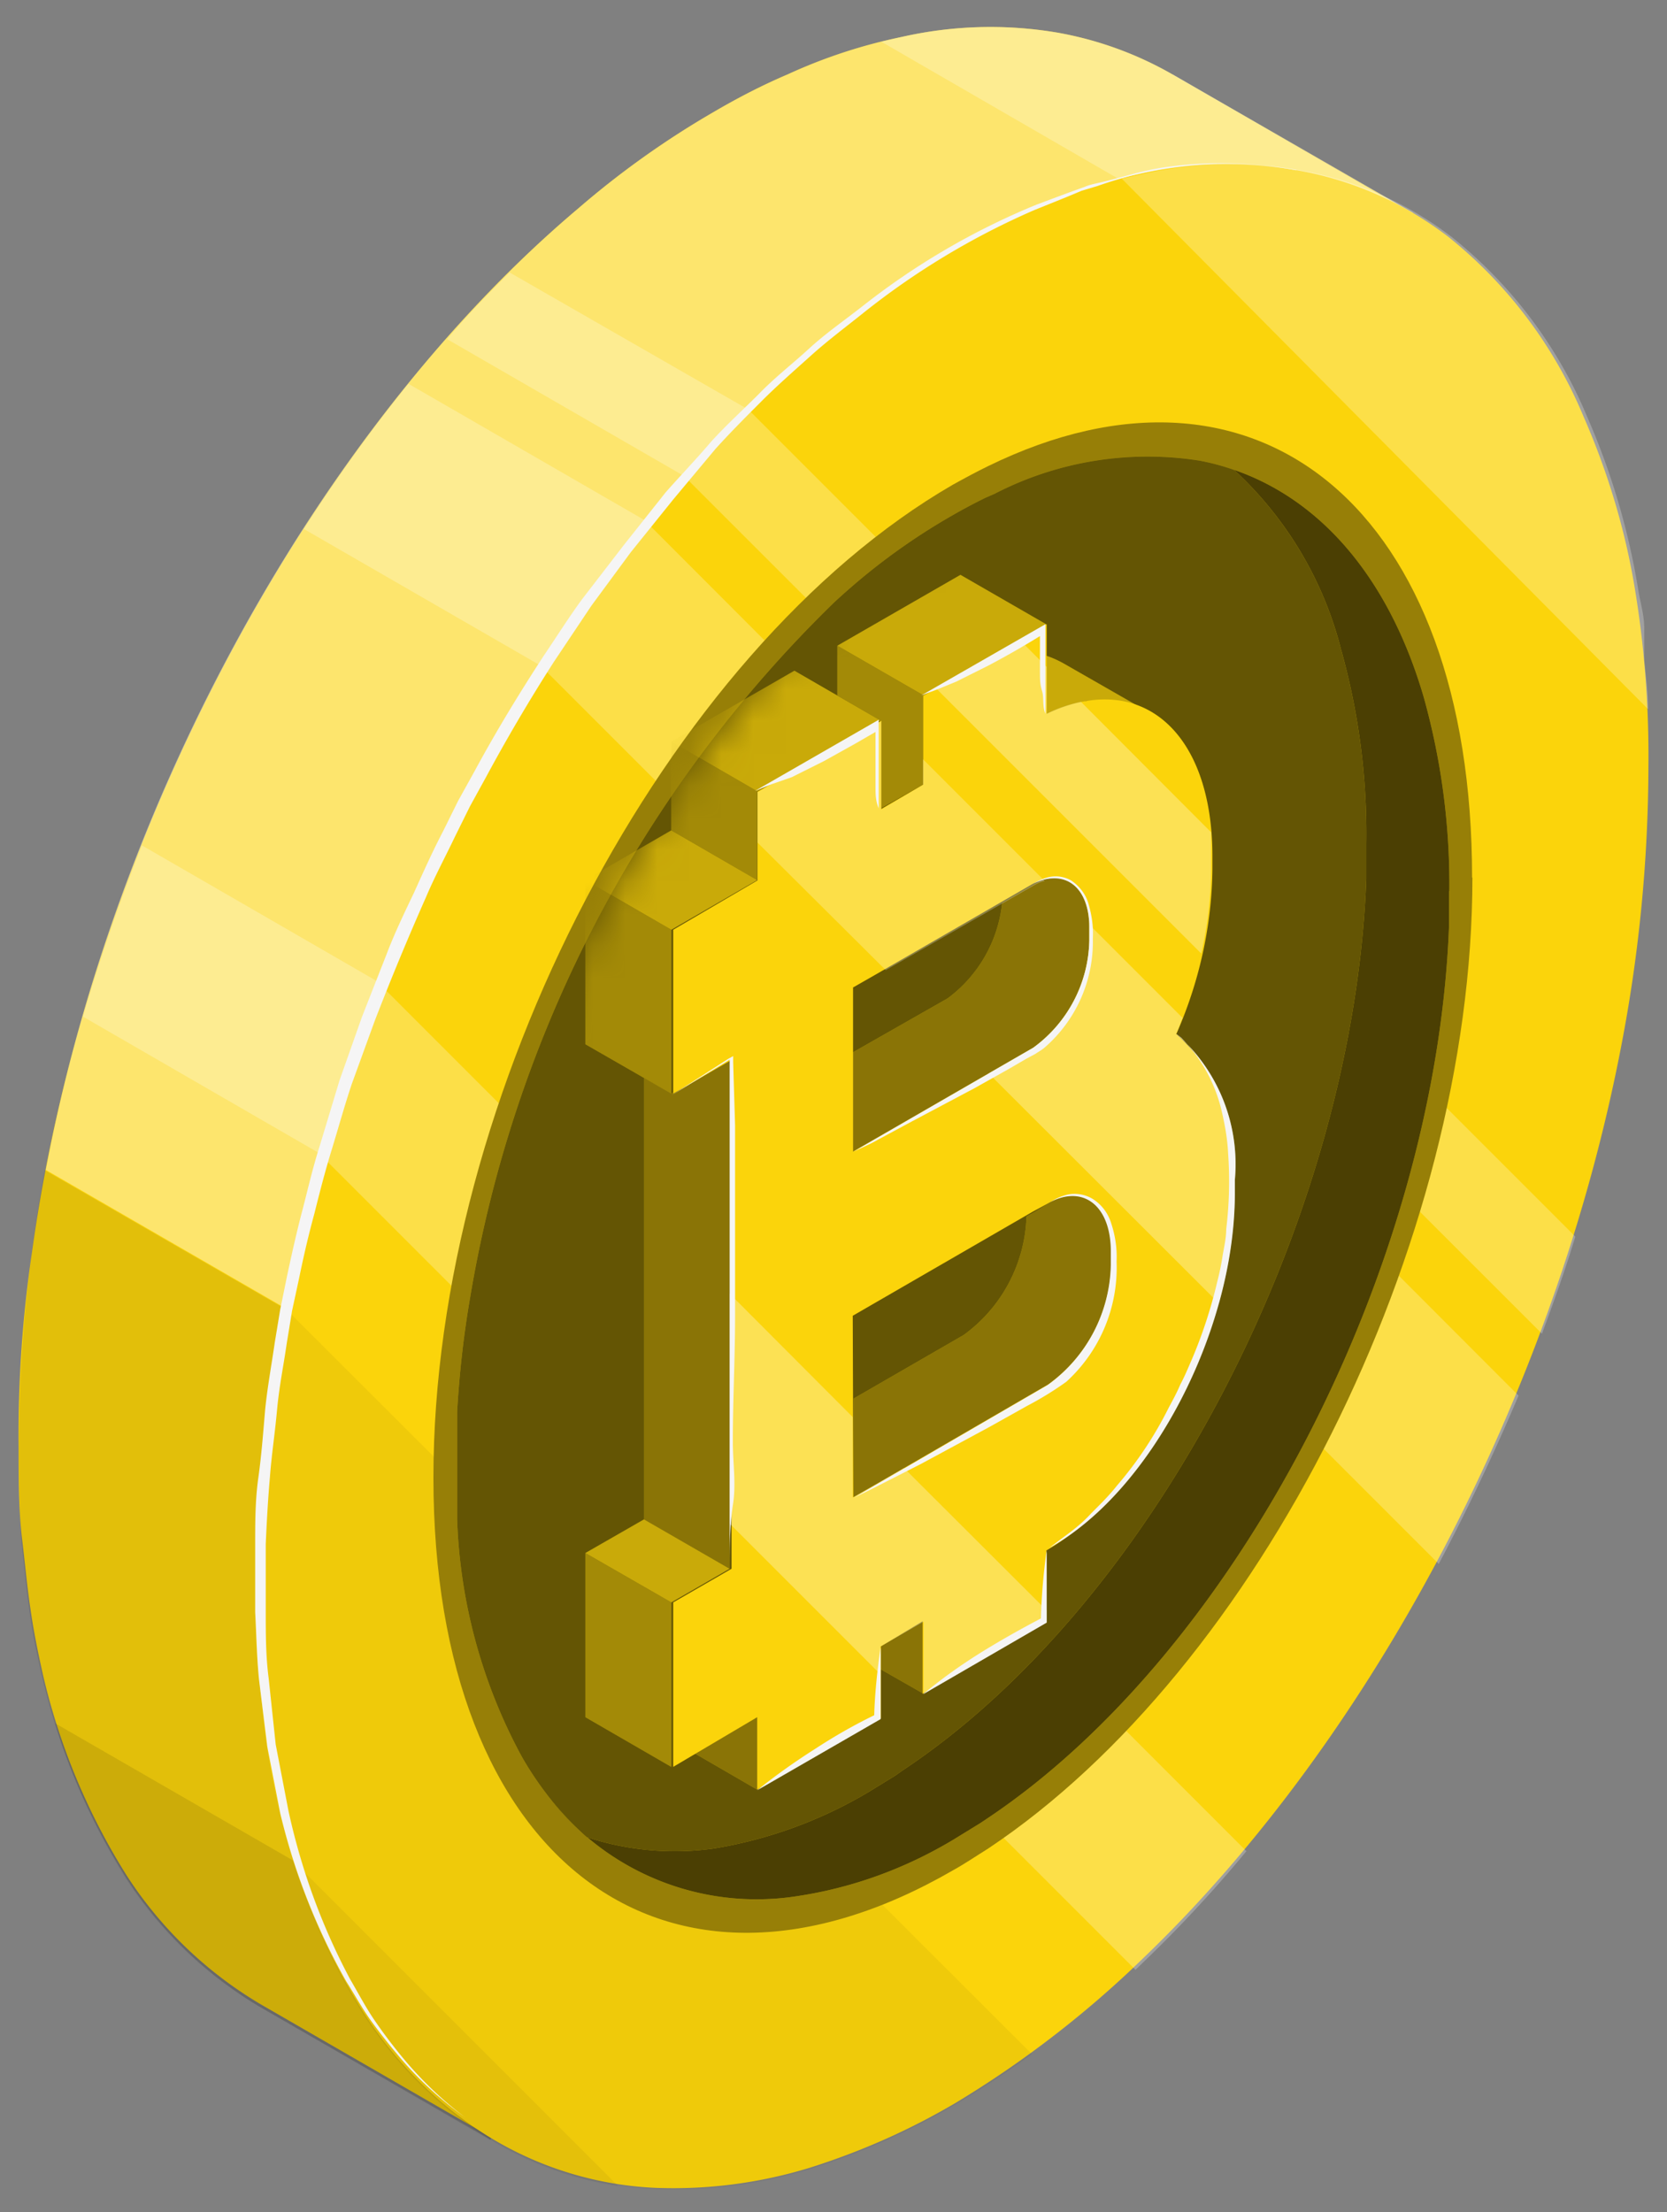 <svg width="52" height="69" fill="none" xmlns="http://www.w3.org/2000/svg">
  <rect width="100%" height="100%" fill="#808080" stroke="none"/>
  <path d="m42.5 9.95 1.6-3.29-7.53-4.34A11.1 11.1 0 0 0 33 1.02a12.5 12.5 0 0 0-4.86.13 16.43 16.43 0 0 0-3.57 1.17c-.8.34-1.57.74-2.32 1.18a27.6 27.6 0 0 0-4.2 2.99C9.46 13.73 2.71 26.64 1 39.04a39.15 39.15 0 0 0-.42 6.09c0 .96 0 1.89.1 2.8.11.9.16 1.53.27 2.25.1.72.25 1.43.4 2.1a20.45 20.45 0 0 0 2.59 6.2 12.62 12.62 0 0 0 4.2 4.04l7.14 4.12 1.45-3.01c.38-.1.77-.19 1.15-.3 1.59-.5 3.12-1.18 4.55-2.03a33.97 33.97 0 0 0 5.9-4.56c7.17-6.89 12.8-17.67 14.87-28.4a43.88 43.88 0 0 0 .85-8.7c0-1.85-.16-3.7-.46-5.53-.23-1.42-.59-2.8-1.08-4.16Z" fill="#FBD40B"/>
  <path opacity=".25" d="m2.59 31.71 14.62 8.45 1.85-5.34-14.63-8.45a61.2 61.2 0 0 0-1.84 5.34ZM36.58 2.32a11.1 11.1 0 0 0-3.59-1.3 12.5 12.5 0 0 0-4.86.13l-.64.15L42.5 9.98l1.6-3.3-7.52-4.36Zm-.9 20.81 1.85-2.21L15.9 8.5c-.67.67-1.3 1.3-1.95 2.08l21.73 12.55ZM9.48 16.5 28.3 27.36l2-5.25-17.56-10.14a50.18 50.18 0 0 0-3.26 4.53Z" fill="#fff"/>
  <path opacity=".4" d="M36.57 2.32A11.1 11.1 0 0 0 33 1.02a12.5 12.5 0 0 0-4.86.13 16.43 16.43 0 0 0-3.57 1.17c-.8.34-1.57.74-2.32 1.18a27.6 27.6 0 0 0-4.2 2.99c-7.99 6.74-14.43 18.36-16.62 30l29.84 17.23a56.86 56.86 0 0 0 11.95-25.27 43.85 43.85 0 0 0 .85-8.7c0-1.85-.15-3.7-.45-5.53-.24-1.47-.62-2.9-1.13-4.3l1.58-3.29-7.49-4.31Z" fill="#fff"/>
  <path opacity=".1" d="m15.29 66.75 1.44-3.02c.38-.1.77-.18 1.15-.3 1.6-.5 3.12-1.18 4.56-2.02a33.97 33.97 0 0 0 5.9-4.56c1.02-1 2-2.04 2.91-3.13L1.4 36.5A47.8 47.8 0 0 0 .66 48c.1.9.16 1.54.26 2.26.1.72.25 1.43.41 2.1a20.45 20.45 0 0 0 2.58 6.2 12.62 12.62 0 0 0 4.2 4.04l7.18 4.15Z" fill="#000"/>
  <path opacity=".1" d="M3.38 57.62c.18.33.38.65.57.96a12.62 12.62 0 0 0 4.2 4.04l7.15 4.11 1.44-3.01.1-1.25-15.12-8.72c.41 1.34.97 2.64 1.66 3.87Z" fill="#000"/>
  <path d="M51.02 18.5c-.3-1.9-.85-3.74-1.62-5.5a14.14 14.14 0 0 0-4.23-5.62 10.8 10.8 0 0 0-4.78-2.08 12.5 12.5 0 0 0-4.86.13 16.44 16.44 0 0 0-3.57 1.17c-.8.34-1.57.73-2.32 1.17a27.61 27.61 0 0 0-4.2 3C16.86 18 10.12 30.9 8.39 43.32c-.12.88-.2 1.71-.28 2.52-.1 1.2-.16 2.39-.14 3.57 0 .95 0 1.89.1 2.8.1.9.16 1.53.26 2.25.11.72.25 1.43.41 2.1a20.45 20.45 0 0 0 2.59 6.2c.82 1.27 1.85 2.4 3.06 3.3a10.86 10.86 0 0 0 6.04 2.18 14.5 14.5 0 0 0 4.84-.63c1.58-.5 3.1-1.17 4.54-2.02a32.45 32.45 0 0 0 5.9-4.56c7.16-6.89 12.8-17.67 14.86-28.39a46.47 46.47 0 0 0 .85-8.7c.02-1.82-.11-3.64-.4-5.44Z" fill="#FBD40B"/>
  <path opacity=".05" d="M8.83 40.74a40.52 40.52 0 0 0-.7 5.14c-.11 1.2-.16 2.39-.15 3.57 0 .95 0 1.89.1 2.79.11.9.16 1.53.27 2.26.1.72.25 1.43.4 2.1a20.45 20.45 0 0 0 2.59 6.2 12.7 12.7 0 0 0 3.07 3.3 10.86 10.86 0 0 0 6.03 2.18 14.5 14.5 0 0 0 4.84-.63c1.59-.5 3.1-1.17 4.54-2.02.8-.47 1.6-1 2.37-1.56L8.83 40.74Z" fill="#000"/>
  <path opacity=".05" d="M9.16 58.06a19.86 19.86 0 0 0 2.18 4.78 12.7 12.7 0 0 0 3.07 3.3 10.69 10.69 0 0 0 4.88 2.05L9.16 58.06Z" fill="#000"/>
  <path opacity=".25" d="M11.8 30.65a54.44 54.44 0 0 0-1.83 5.34l25.45 25.45.34-.33a40.42 40.42 0 0 0 3.12-3.37L11.8 30.65Zm8.33-14.4a50.19 50.19 0 0 0-3.27 4.51l28.02 28.02c.9-1.7 1.74-3.48 2.49-5.25L20.13 16.25Zm3.17-3.52c-.67.67-1.31 1.31-1.98 2.1L48.1 41.6c.37-1 .73-2 1.04-3.03L23.3 12.73Zm28.11 9.38c0-.52-.07-1.02-.12-1.52v-1c0-.36-.1-.73-.17-1.09-.3-1.9-.84-3.74-1.61-5.5a14.14 14.14 0 0 0-4.24-5.62A10.8 10.8 0 0 0 40.5 5.3a12.5 12.5 0 0 0-4.87.13l-.64.14L51.4 22.11Z" fill="#fff"/>
  <path d="M45.93 27.37c0 11.45-6.67 24.67-15.11 30.29-.37.23-.72.47-1.1.68-8.95 5.17-16.2-.32-16.2-12.25 0-11.94 7.25-25.79 16.2-30.97.38-.21.73-.4 1.1-.58 8.44-4.13 15.1 1.38 15.1 12.83Z" fill="#FBD40B"/>
  <path opacity=".4" d="M45.93 27.37c0 11.45-6.67 24.67-15.11 30.29-.37.23-.72.47-1.1.68-8.95 5.17-16.2-.32-16.2-12.25 0-11.94 7.25-25.79 16.2-30.97.38-.21.73-.4 1.1-.58 8.44-4.13 15.1 1.38 15.1 12.83Z" fill="#000"/>
  <path d="M45.2 27.8v1.1c-.41 10.67-6.62 22.63-14.42 27.83l-.21.14-.83.51c-1.5.9-3.14 1.5-4.86 1.76a8.17 8.17 0 0 1-8.56-4.36 16.66 16.66 0 0 1-2-7.38v-3.38c.06-1.18.2-2.36.39-3.52a39.24 39.24 0 0 1 11.3-21.7 22.23 22.23 0 0 1 3.7-2.72c.4-.24.69-.38 1.03-.55l.29-.13a10.4 10.4 0 0 1 6.4-1.03c3.26.63 5.77 3.23 6.98 7.37.55 1.97.82 4 .8 6.05Z" fill="#FBD40B"/>
  <path opacity=".7" d="M45.2 27.8v1.1c-.41 10.67-6.62 22.63-14.42 27.83l-.21.14-.83.51c-1.5.9-3.14 1.5-4.86 1.76a8.17 8.17 0 0 1-8.56-4.36 16.66 16.66 0 0 1-2-7.38v-3.38c.06-1.18.2-2.36.39-3.52a39.24 39.24 0 0 1 11.3-21.7 22.23 22.23 0 0 1 3.7-2.72c.4-.24.69-.38 1.03-.55l.29-.13a10.4 10.4 0 0 1 6.4-1.03c3.26.63 5.77 3.23 6.98 7.37.55 1.97.82 4 .8 6.05Z" fill="#000"/>
  <path d="M42.62 27.41V26.3a21.3 21.3 0 0 0-.79-6.05 11.44 11.44 0 0 0-3.33-5.59 7.2 7.2 0 0 0-1.07-.29 10.4 10.4 0 0 0-6.4 1.03l-.3.13a19.77 19.77 0 0 0-4.71 3.26A39.24 39.24 0 0 0 14.66 40.5c-.2 1.16-.33 2.34-.4 3.52v3.38c.09 2.58.78 5.11 2.01 7.38a10 10 0 0 0 2.03 2.52c1.27.42 2.62.54 3.94.36a13.8 13.8 0 0 0 4.86-1.77l.83-.51.21-.15c7.86-5.2 14.08-17.16 14.48-27.82Z" fill="#FBD40B"/>
  <path opacity=".6" d="M42.62 27.41V26.3a21.3 21.3 0 0 0-.79-6.05 11.44 11.44 0 0 0-3.33-5.59 7.2 7.2 0 0 0-1.07-.29 10.4 10.4 0 0 0-6.4 1.03l-.3.13a19.77 19.77 0 0 0-4.71 3.26A39.24 39.24 0 0 0 14.66 40.5c-.2 1.16-.33 2.34-.4 3.52v3.38c.09 2.58.78 5.11 2.01 7.38a10 10 0 0 0 2.03 2.52c1.27.42 2.62.54 3.94.36a13.8 13.8 0 0 0 4.86-1.77l.83-.51.21-.15c7.86-5.2 14.08-17.16 14.48-27.82Z" fill="#000"/>
  <path d="M40.44 5.3a12.12 12.12 0 0 0-6.2.5l-.5.15-.48.2-.99.4a23.6 23.6 0 0 0-5.35 3.22c-.55.44-1.11.86-1.61 1.31-.5.45-1.05.93-1.54 1.42-.48.48-.98.98-1.45 1.5L21 15.58l-1.32 1.64-1.23 1.67-1.17 1.75a54.97 54.97 0 0 0-2.12 3.6l-.5.91-.47.95c-.3.63-.63 1.24-.9 1.88a86.24 86.24 0 0 0-1.6 3.86l-.72 1.98c-.22.66-.4 1.31-.61 2-.21.68-.37 1.3-.55 2.02-.19.7-.33 1.3-.48 2.03l-.22 1.02-.17 1.04c-.1.7-.23 1.3-.3 2.07-.07.76-.17 1.39-.22 2.07-.06.68-.1 1.4-.13 2.09v2.1c0 .7 0 1.4.09 2.08l.22 2.07.4 2.08c.4 1.83 1.04 3.59 1.92 5.24.24.41.46.83.72 1.22.27.4.54.76.84 1.13.6.74 1.28 1.4 2.04 1.97-.78-.56-1.48-1.2-2.09-1.93a18 18 0 0 1-.87-1.11c-.27-.38-.5-.8-.76-1.21a20.21 20.21 0 0 1-2.06-5.25l-.4-2.06-.26-2.1c-.07-.7-.08-1.4-.12-2.1v-2.11c0-.7 0-1.4.1-2.1.1-.72.15-1.4.21-2.1.07-.71.2-1.4.3-2.1l.17-1.03.21-1.03c.15-.7.3-1.38.48-2.06.18-.69.32-1.32.55-2.04l.61-2.02.7-1.98.77-1.96c.25-.66.57-1.32.86-1.93.28-.62.59-1.31.9-1.9l.47-.95.51-.92c.67-1.24 1.4-2.44 2.17-3.62.4-.59.77-1.18 1.18-1.74l1.31-1.7 1.31-1.65c.46-.52.95-1.03 1.4-1.56.47-.52 1-1 1.5-1.5.5-.52 1.05-.94 1.56-1.41s1.1-.88 1.65-1.31a22.59 22.59 0 0 1 5.46-3.19l.99-.37.5-.18c.16-.07.33-.1.5-.14.69-.16 1.32-.38 2.05-.48a12.5 12.5 0 0 1 4.05.1Z" fill="#F5F5F5"/>
  <mask id="a" style="mask-type:luminance" maskUnits="userSpaceOnUse" x="14" y="14" width="32" height="46">
    <path d="M45.2 27.8v1.1c-.41 10.67-6.62 22.63-14.42 27.83l-.21.14-.83.51c-1.5.9-3.14 1.5-4.86 1.76a8.17 8.17 0 0 1-8.56-4.36 16.66 16.66 0 0 1-2-7.38v-3.38c.06-1.18.2-2.36.39-3.52a39.24 39.24 0 0 1 11.3-21.7 22.23 22.23 0 0 1 3.7-2.72c.4-.24.69-.38 1.03-.55l.29-.13a10.4 10.4 0 0 1 6.4-1.03c3.26.63 5.77 3.23 6.98 7.37.55 1.97.82 4 .8 6.05Z" fill="#fff"/>
  </mask>
  <g mask="url(#a)">
    <path d="m26.12 20.14 2.69 1.55 3.84-2.21-2.69-1.55-3.84 2.21Z" fill="#FBD40B"/>
    <path opacity=".2" d="m26.12 20.14 2.69 1.55 3.84-2.21-2.69-1.55-3.84 2.21Z" fill="#000"/>
    <path d="m27.46 22.47-2.68-1.55-3.84 2.21 2.68 1.55 3.84-2.21Z" fill="#FBD40B"/>
    <path opacity=".2" d="m27.46 22.47-2.68-1.55-3.84 2.21 2.68 1.55 3.84-2.21Z" fill="#000"/>
    <path d="m20.94 25.9 2.68 1.55L20.94 29l-2.68-1.55 2.68-1.55Z" fill="#FBD40B"/>
    <path opacity=".2" d="m20.94 25.9 2.68 1.55L20.94 29l-2.68-1.55 2.68-1.55Z" fill="#000"/>
    <path d="m18.26 32.57 2.68 1.54V29l-2.68-1.55v5.12Z" fill="#FBD40B"/>
    <path opacity=".35" d="m18.26 32.57 2.68 1.54V29l-2.68-1.55v5.12Z" fill="#000"/>
    <path d="M20.94 23.13v2.77l2.68 1.55v-2.77l-2.68-1.55Z" fill="#FBD40B"/>
    <path opacity=".35" d="M20.94 23.13v2.77l2.68 1.55v-2.77l-2.68-1.55Z" fill="#000"/>
    <path d="M26.12 20.14v1.55l1.34.78v2.75l1.35-.76v-2.77l-2.69-1.55Z" fill="#FBD40B"/>
    <path opacity=".35" d="M26.12 20.14v1.55l1.34.78v2.75l1.35-.76v-2.77l-2.69-1.55Z" fill="#000"/>
    <path d="m18.26 48.44 2.68 1.54 1.82-1.05-2.67-1.54-1.83 1.05Z" fill="#FBD40B"/>
    <path opacity=".2" d="m18.26 48.44 2.68 1.54 1.82-1.05-2.67-1.54-1.83 1.05Z" fill="#000"/>
    <path d="m20.09 47.39 2.67 1.54V33.06l-1.82 1.05-.85-.48v13.76Z" fill="#FBD40B"/>
    <path opacity=".45" d="m20.09 47.39 2.67 1.54V33.06l-1.82 1.05-.85-.48v13.76Z" fill="#000"/>
    <path d="m18.26 48.44 2.68 1.54v5.13l-2.68-1.55v-5.12Z" fill="#FBD40B"/>
    <path opacity=".35" d="m18.26 48.44 2.68 1.54v5.13l-2.68-1.55v-5.12Z" fill="#000"/>
    <path d="M23.62 53.56v2.26l-1.95-1.13 1.95-1.13Z" fill="#FBD40B"/>
    <path opacity=".45" d="M23.62 53.56v2.26l-1.95-1.13 1.95-1.13Z" fill="#000"/>
    <path d="M28.81 50.57v2.26l-1.35-.77v-.71l1.35-.78Z" fill="#FBD40B"/>
    <path opacity=".45" d="M28.81 50.57v2.26l-1.35-.77v-.71l1.35-.78Z" fill="#000"/>
    <path d="M33.89 21.86h.47c.5-.01 1 .1 1.45.34l-2.62-1.5a3.1 3.1 0 0 0-.56-.25v1.86c.23-.11.48-.2.73-.28l.36-.09.17-.08Z" fill="#FBD40B"/>
    <path opacity=".2" d="M33.89 21.86h.47c.5-.01 1 .1 1.45.34l-2.62-1.5a3.1 3.1 0 0 0-.56-.25v1.86c.23-.11.48-.2.73-.28l.36-.09.17-.08Z" fill="#000"/>
    <path d="M34.66 39.02v.42a4.67 4.67 0 0 1-1.95 3.75l-5.38 3.12-.7.4v-3.09l3.43-1.98a4.75 4.75 0 0 0 1.96-3.7l.24-.13.47-.29c1.06-.61 1.93.06 1.93 1.5Z" fill="#FBD40B"/>
    <path opacity=".45" d="M34.66 39.02v.42a4.67 4.67 0 0 1-1.95 3.75l-5.38 3.12-.7.4v-3.09l3.43-1.98a4.75 4.75 0 0 0 1.96-3.7l.24-.13.47-.29c1.06-.61 1.93.06 1.93 1.5Z" fill="#000"/>
    <path d="M33.98 28.93v.4a4.2 4.2 0 0 1-1.75 3.35l-5.62 3.24v-3.1l2.95-1.68a4.25 4.25 0 0 0 1.7-2.97l.95-.55c1-.58 1.77.01 1.77 1.31Z" fill="#FBD40B"/>
    <path opacity=".45" d="M33.98 28.93v.4a4.2 4.2 0 0 1-1.75 3.35l-5.62 3.24v-3.1l2.95-1.68a4.25 4.25 0 0 0 1.7-2.97l.95-.55c1-.58 1.77.01 1.77 1.31Z" fill="#000"/>
    <path d="M36.7 32.24c.71-1.62 1.1-3.36 1.12-5.13v-.4c0-3.94-2.27-5.83-5.17-4.44v-2.8L28.8 21.7v2.77l-1.31.76v-2.75l-3.86 2.21v2.77L21 29v5.11l1.82-1.05v15.87L21 49.98v5.13l2.62-1.55v2.26l3.86-2.23v-2.24l1.3-.78v2.26l3.86-2.23v-2.24c3.2-1.85 5.81-6.82 5.81-11.1v-.42a5.39 5.39 0 0 0-1.77-4.6Zm-2.72-3.3v.39a4.24 4.24 0 0 1-1.75 3.35l-5.62 3.24V30.8l.7-.4 4.92-2.84c.96-.5 1.75.08 1.75 1.38Zm-7.38 12.1 5.62-3.25.48-.26c1.07-.63 1.96 0 1.96 1.48v.42a4.72 4.72 0 0 1-1.96 3.75l-5.38 3.12-.7.4-.02-5.66Z" fill="#FBD40B"/>
    <path opacity=".3" d="M32.65 22.27V20.8l-.85-.85-2.62 1.5 8.29 8.29c.2-.86.3-1.74.31-2.63v-1.15l-4.06-4.07c-.37.08-.73.2-1.07.37Zm1.33 6.57v.49a4.23 4.23 0 0 1-1.75 3.35l-1.39.8 7.18 7.17c.32-1.12.48-2.27.5-3.43v-.42a5.4 5.4 0 0 0-1.83-4.56c.08-.16.13-.33.2-.49l-2.91-2.91ZM28.2 45.79l-.9.52-.7.4V44.2l-3.84-3.85v7.17l4.7 4.7v-.86l1.35-.78v2.26l3.84-2.23v-.38l-4.44-4.43Z" fill="#fff"/>
    <path opacity=".25" d="m27.63 30.26 4.6-2.63c.11-.07.23-.12.36-.15l-3.8-3.8v.8l-1.3.77v-2.76l-3.86 2.22v1.57l4 3.98Z" fill="#fff"/>
    <path d="M22.76 33.06v15.87c0-.65 0-1.3.1-1.98.11-.66 0-1.3 0-1.98 0-1.3.07-2.62.07-3.93V35.1l-.06-1.98v-.18l-.16.09-1.77 1.14 1.82-1.12Zm1.94-8.82 1-.5.97-.54.64-.37v1.7c0 .23 0 .45.1.68v-2.76l-3.86 2.22.52-.21.63-.22Zm5.13-2.98 1-.5a28 28 0 0 0 1.61-.92v1.03c0 .34 0 .47.07.7.06.21 0 .46.1.69v-2.79l-3.87 2.22.53-.2.56-.23Zm4.15 7.67v.4a4.24 4.24 0 0 1-1.75 3.35l-5.61 3.24.54-.25 1.3-.7 1.94-1.03 1.07-.6.55-.32.28-.15c.1-.07.2-.12.29-.2a4.37 4.37 0 0 0 1.5-3.4c.02-.36-.03-.71-.13-1.06-.08-.3-.28-.57-.55-.75a.98.98 0 0 0-.7-.1c-.13.03-.27.09-.4.16l-.13.07c1.02-.53 1.8.06 1.8 1.34Zm.85 10.42c.02-.4-.04-.8-.16-1.17-.1-.34-.31-.62-.61-.8a1.1 1.1 0 0 0-.76-.12c-.16.04-.31.1-.45.18l-.14.08c1.07-.59 1.94.08 1.94 1.51v.42a4.72 4.72 0 0 1-1.97 3.75l-5.35 3.11-.68.4.57-.28 1.51-.77 2.13-1.15 1.18-.66c.42-.22.83-.47 1.22-.75a4.81 4.81 0 0 0 1.57-3.75Z" fill="#F5F5F5"/>
    <path d="M38.52 37.22v-.42a5.4 5.4 0 0 0-1.83-4.56l.16.13a4.8 4.8 0 0 1 1.26 2.29c.1.43.18.87.2 1.32a12.34 12.34 0 0 1-.06 2.36c0 .26-.06.53-.11.81-.04.28-.1.56-.17.83a14.76 14.76 0 0 1-.8 2.44c-.11.25-.21.5-.35.76-.1.24-.23.48-.36.72a11.78 11.78 0 0 1-1.62 2.44c-.26.33-.55.61-.8.86-.2.22-.43.42-.67.6l-.64.48c3.18-1.75 5.79-6.78 5.79-11.06ZM25.44 54.54c-.63.4-1.24.83-1.82 1.3l3.85-2.22v-2.25c-.1.7-.18 1.42-.2 2.13-.62.3-1.25.66-1.83 1.04Zm7.21-6.18c-.1.7-.16 1.41-.18 2.12-.63.33-1.25.68-1.85 1.05-.64.4-1.25.83-1.82 1.31l3.85-2.23v-2.25Z" fill="#F5F5F5"/>
  </g>
</svg>
